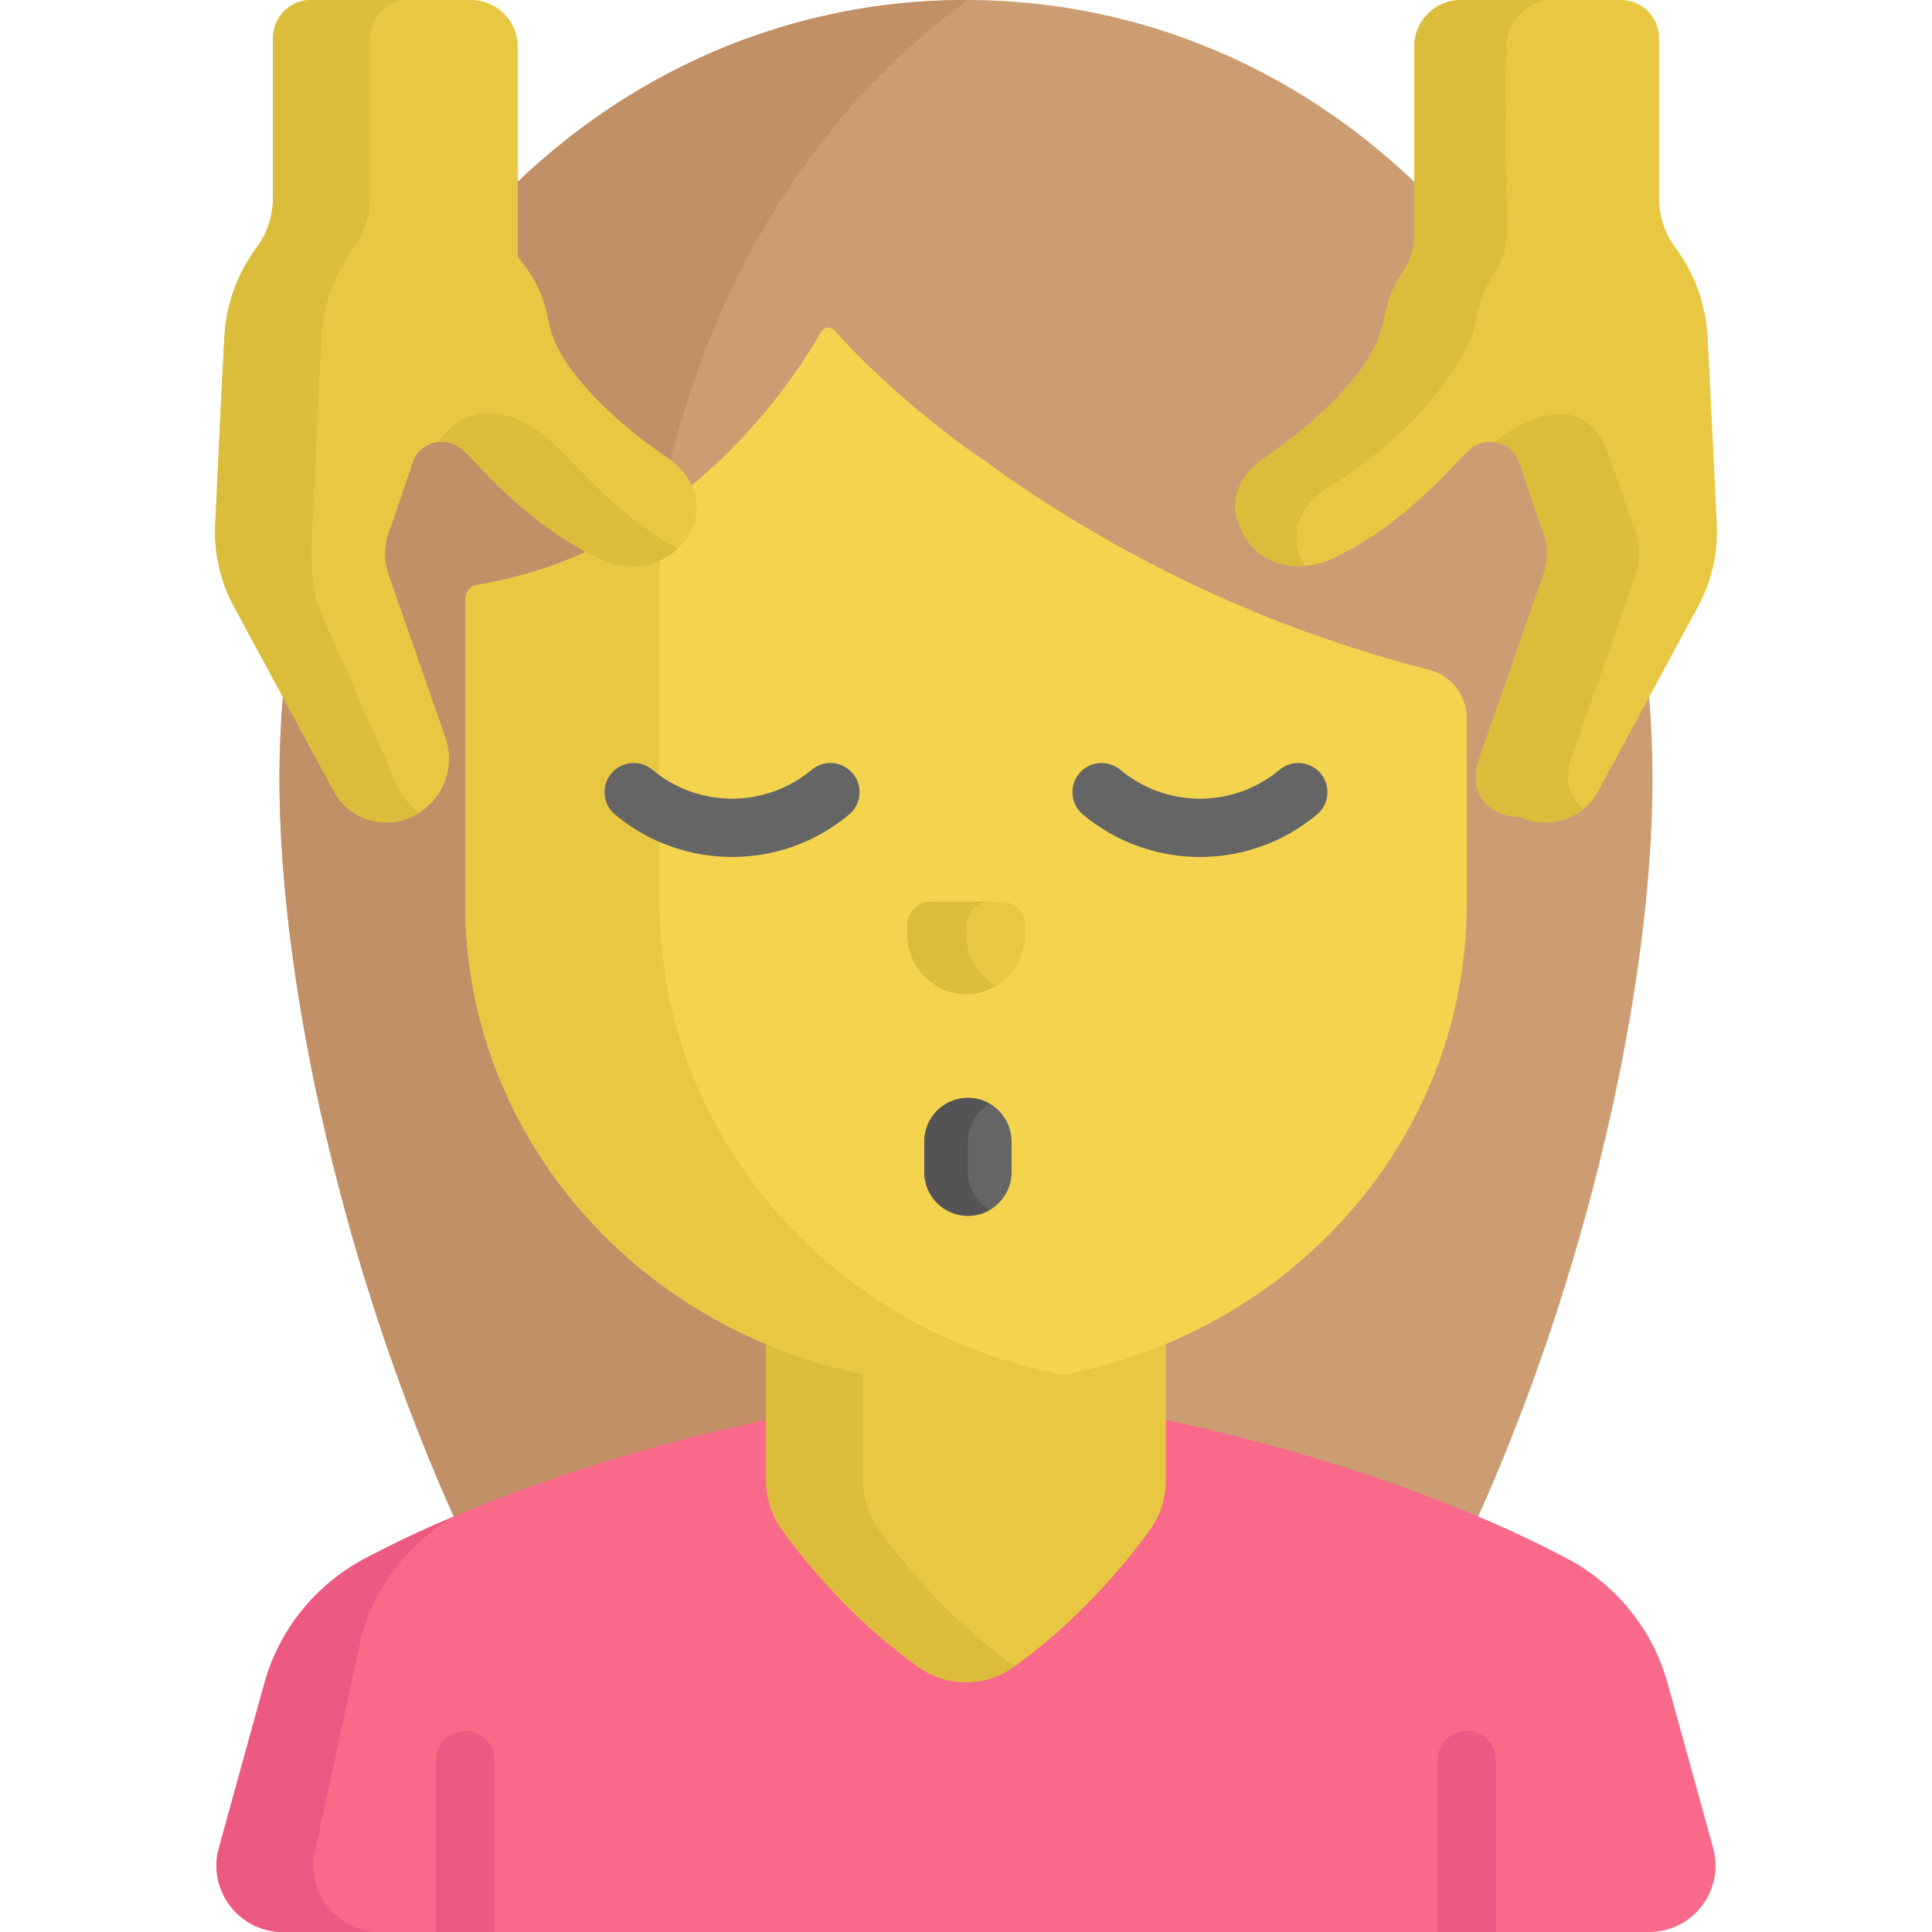 <?xml version="1.0" encoding="iso-8859-1"?>
<!-- Generator: Adobe Illustrator 19.0.0, SVG Export Plug-In . SVG Version: 6.00 Build 0)  -->
<svg version="1.1" id="Capa_1" xmlns="http://www.w3.org/2000/svg" xmlns:xlink="http://www.w3.org/1999/xlink" x="0px" y="0px"
	 viewBox="0 0 512 512" style="enable-background:new 0 0 512 512;" xml:space="preserve">
<path style="fill:#CC9D72;" d="M200.095,378.996c0.059-0.012,0.117-0.025,0.174-0.037c0.125-0.026,0.245-0.052,0.363-0.076
	c0.07-0.015,0.138-0.029,0.206-0.043c0.111-0.023,0.218-0.046,0.322-0.067c0.047-0.01,0.091-0.019,0.137-0.028
	c0.186-0.039,0.358-0.074,0.515-0.106c0.207-0.042,0.391-0.079,0.546-0.11c0.005-0.001,0.009-0.002,0.013-0.003
	c0.105-0.021,0.195-0.039,0.276-0.055c0.004-0.001,0.006-0.001,0.01-0.002c0.24-0.048,0.371-0.073,0.371-0.073l0,0h105.947l0,0
	c0,0,0.055,0.011,0.154,0.03c0.009,0.002,0.018,0.003,0.028,0.005c0.052,0.01,0.116,0.023,0.192,0.038l0.004,0.001
	c0.071,0.014,0.151,0.03,0.241,0.048c0.02,0.004,0.037,0.007,0.057,0.012c0.206,0.041,0.455,0.092,0.751,0.153
	c0.069,0.014,0.145,0.03,0.219,0.045c0.077,0.016,0.153,0.032,0.236,0.049c0.097,0.02,0.199,0.042,0.304,0.063
	c0.064,0.013,0.128,0.027,0.194,0.041c0.122,0.026,0.247,0.052,0.379,0.079c0.054,0.011,0.11,0.023,0.166,0.035
	c0.149,0.031,0.3,0.064,0.46,0.098c0.013,0.003,0.026,0.006,0.039,0.008c0.589,0.126,1.25,0.27,1.978,0.43
	c0.001,0,0.003,0.001,0.003,0.001c0.225,0.05,0.457,0.101,0.693,0.154c0.044,0.01,0.088,0.02,0.133,0.029
	c0.237,0.053,0.481,0.107,0.731,0.163c0.018,0.004,0.037,0.008,0.055,0.013c13.365,3.01,43.924,10.656,74.971,23.727
	c29.193-64.252,46.975-141.476,46.975-197.296C437.941,86.844,356.484,0,256.001,0S74.061,86.844,74.061,206.322
	c0,55.82,17.782,133.045,46.975,197.296C155.866,388.954,190.081,381.119,200.095,378.996z"/>
<path style="fill:#C19067;" d="M121.145,403.573c0.926-0.39,1.852-0.773,2.776-1.153c0.209-0.086,0.419-0.172,0.629-0.259
	c0.914-0.374,1.826-0.741,2.736-1.105c0.216-0.086,0.432-0.172,0.648-0.259c0.932-0.37,1.863-0.737,2.79-1.097
	c0.107-0.042,0.213-0.082,0.321-0.123c0.858-0.333,1.713-0.659,2.568-0.984c0.217-0.082,0.435-0.165,0.651-0.247
	c0.885-0.334,1.766-0.663,2.646-0.988c0.241-0.089,0.483-0.177,0.723-0.267c0.887-0.326,1.771-0.648,2.651-0.965
	c0.162-0.059,0.325-0.116,0.487-0.174c0.786-0.282,1.568-0.56,2.349-0.835c0.222-0.078,0.446-0.157,0.667-0.235
	c0.845-0.296,1.684-0.586,2.521-0.874c0.262-0.09,0.522-0.179,0.783-0.269c0.829-0.283,1.654-0.563,2.475-0.838
	c0.222-0.074,0.443-0.147,0.663-0.221c0.693-0.23,1.383-0.459,2.068-0.684c0.24-0.079,0.482-0.158,0.721-0.236
	c0.782-0.255,1.556-0.505,2.328-0.753c0.291-0.093,0.58-0.185,0.869-0.278c0.756-0.241,1.509-0.479,2.255-0.712
	c0.27-0.084,0.535-0.166,0.803-0.249c0.598-0.186,1.192-0.37,1.783-0.551c0.252-0.077,0.507-0.156,0.757-0.232
	c0.72-0.219,1.433-0.435,2.142-0.647c0.301-0.09,0.6-0.18,0.899-0.269c0.683-0.203,1.363-0.405,2.034-0.602
	c0.299-0.087,0.593-0.173,0.889-0.26c0.498-0.145,0.993-0.289,1.484-0.43c0.371-0.106,0.739-0.212,1.106-0.318
	c0.538-0.153,1.072-0.305,1.601-0.454c0.315-0.088,0.628-0.176,0.939-0.264c0.602-0.168,1.199-0.335,1.788-0.497
	c0.316-0.087,0.626-0.171,0.938-0.258c0.405-0.111,0.807-0.22,1.204-0.328c0.431-0.116,0.857-0.231,1.279-0.345
	c0.411-0.11,0.819-0.219,1.221-0.326c0.305-0.081,0.608-0.161,0.908-0.24c0.522-0.137,1.037-0.273,1.545-0.404
	c0.304-0.079,0.601-0.155,0.9-0.232c0.352-0.09,0.698-0.179,1.043-0.268c0.418-0.107,0.83-0.211,1.237-0.315
	c0.312-0.078,0.62-0.156,0.925-0.232c0.299-0.075,0.596-0.149,0.889-0.222c0.43-0.107,0.854-0.211,1.268-0.314
	c0.287-0.07,0.568-0.139,0.849-0.207c0.277-0.067,0.548-0.133,0.818-0.198c0.386-0.093,0.763-0.183,1.134-0.273
	c0.257-0.061,0.511-0.122,0.76-0.181c0.24-0.057,0.481-0.114,0.714-0.169c0.375-0.088,0.738-0.173,1.095-0.255
	c0.224-0.052,0.444-0.103,0.661-0.153c0.272-0.063,0.536-0.123,0.797-0.182c0.248-0.057,0.492-0.112,0.73-0.166
	c0.248-0.056,0.491-0.111,0.727-0.164c0.165-0.037,0.331-0.074,0.49-0.109c0.312-0.069,0.609-0.135,0.899-0.199
	c0.151-0.033,0.297-0.065,0.442-0.097c0.273-0.059,0.536-0.117,0.788-0.171c0.112-0.024,0.218-0.047,0.327-0.07
	c0.236-0.051,0.462-0.099,0.677-0.145c0.04-0.009,0.088-0.019,0.127-0.027c0.059-0.012,0.117-0.025,0.174-0.037
	c0.125-0.026,0.245-0.052,0.363-0.076c0.014-0.003,0.026-0.005,0.04-0.008c0.072-0.015,0.138-0.029,0.207-0.043
	c0.096-0.02,0.191-0.04,0.282-0.059c0.047-0.01,0.091-0.019,0.137-0.028c0.031-0.006,0.055-0.011,0.085-0.018
	c0.129-0.026,0.25-0.052,0.365-0.075c0.02-0.004,0.045-0.009,0.065-0.013c0.018-0.004,0.029-0.006,0.046-0.009
	c0.184-0.038,0.349-0.071,0.49-0.099c0.003-0.001,0.007-0.001,0.007-0.001c0.008-0.001,0.011-0.002,0.016-0.003
	c0.053-0.011,0.094-0.019,0.14-0.028c0.039-0.008,0.075-0.015,0.11-0.022c0.008-0.002,0.018-0.004,0.025-0.005
	c0.004-0.001,0.006-0.001,0.01-0.002c0.025-0.005,0.035-0.007,0.057-0.011c0.09-0.018,0.162-0.032,0.213-0.042
	c0.035-0.007,0.04-0.008,0.056-0.011c0.026-0.005,0.044-0.009,0.044-0.009h17.606c-26.158-63.701-51.105-135.393-51.105-188.78
	c0-83.52,34.825-152.118,87.019-189.608C256.366,0.007,256.184,0,256.001,0C155.518,0,74.061,86.844,74.061,206.322
	c0,3.489,0.069,7.061,0.206,10.709c2.06,54.714,19.399,126.352,46.768,186.587C121.071,403.603,121.109,403.588,121.145,403.573z"/>
<path style="fill:#F96989;" d="M453.993,489.727l-12.048-43.621c-3.931-14.235-13.604-26.159-26.65-33.078
	c-48.154-25.539-106.321-36.694-106.321-36.694H203.028c-0.006,0.001-58.169,11.156-106.321,36.694
	c-13.046,6.919-22.718,18.844-26.65,33.078l-12.048,43.621C54.915,500.93,63.343,512,74.963,512c10.217,0,351.87,0,362.075,0
	C448.659,512,457.087,500.93,453.993,489.727z"/>
<path style="fill:#ED5A81;" d="M83.698,489.727l12.049-55.984c3.702-13.403,12.496-24.756,24.403-31.812
	c-7.884,3.345-15.79,7.039-23.442,11.098c-13.046,6.919-22.718,18.844-26.65,33.078L58.01,489.727
	C54.915,500.93,63.343,512,74.963,512c1.566,0,10.932,0,25.689,0C89.032,512,80.604,500.93,83.698,489.727z"/>
<path style="fill:#E8C842;" d="M203.028,351.029v41.297c0,4.719,1.497,9.306,4.255,13.135c6.057,8.406,18.42,23.685,36.069,36.293
	c7.548,5.391,17.75,5.391,25.296,0c17.652-12.609,30.017-27.89,36.072-36.296c2.757-3.826,4.252-8.411,4.252-13.128v-41.3
	C275.474,365.034,236.696,365.103,203.028,351.029z"/>
<path style="fill:#DBBC3B;" d="M232.972,405.46c-2.758-3.828-4.254-8.416-4.254-13.135v-33.464
	c-8.77-1.753-17.385-4.361-25.689-7.831v41.297c0,4.719,1.497,9.306,4.255,13.135c6.057,8.406,18.42,23.685,36.069,36.293
	c7.548,5.391,17.75,5.391,25.296,0c0.067-0.048,0.129-0.097,0.196-0.144C251.303,429.028,239.006,413.834,232.972,405.46z"/>
<g>
	<path style="fill:#ED5A81;" d="M131.029,512v-45.57c0-4.268-3.46-7.727-7.727-7.727c-4.267,0-7.727,3.459-7.727,7.727V512
		C120.401,512,125.564,512,131.029,512z"/>
	<path style="fill:#ED5A81;" d="M396.43,512v-45.57c0-4.268-3.46-7.727-7.727-7.727s-7.727,3.459-7.727,7.727V512
		C386.441,512,391.604,512,396.43,512z"/>
</g>
<path style="fill:#F4D44E;" d="M388.695,190.283c-0.001-6.016-4.081-11.27-9.91-12.756c-51.34-13.086-91.014-35.861-117.983-55.52
	c-24.432-16.716-39.985-34.825-39.644-34.457c-1.039-1.12-2.866-0.912-3.615,0.42c-6.695,11.906-36.125,58.398-91.793,67.148
	c-1.458,0.631-2.402,2.063-2.418,3.651c-0.011,1.128-0.018,2.232-0.018,3.379c-0.004,19.791-0.012,77.308-0.012,77.416
	c0,70.574,60.24,128.047,134.155,127.142c71.724-0.627,131.247-56.559,131.247-127.286
	C388.703,236.932,388.699,212.393,388.695,190.283z"/>
<g>
	<path style="fill:#E8C842;" d="M174.813,239.562c0-0.082,0.005-64.708,0.009-104.497c-13.229,9.248-29.527,16.979-49.074,20.052
		c-1.458,0.631-2.402,2.063-2.418,3.651c-0.011,1.128-0.018,2.232-0.018,3.379c-0.004,19.791-0.012,77.309-0.012,77.416
		c0,70.574,60.241,128.047,134.155,127.142c8.265-0.072,16.365-0.888,24.234-2.367C220.788,352.867,174.813,301.215,174.813,239.562
		z"/>
	<path style="fill:#E8C842;" d="M240.427,245.29v2.161c0,8.387,6.446,15.603,14.823,15.998c8.944,0.421,16.328-6.706,16.328-15.558
		v-2.814c0-3.371-2.732-6.104-6.104-6.104h-18.73C243.255,238.973,240.427,241.801,240.427,245.29z"/>
</g>
<path style="fill:#DBBC3B;" d="M256.002,247.451v-2.16c0-3.49,2.829-6.318,6.318-6.318h-15.576c-3.489,0-6.317,2.829-6.317,6.318
	v2.16c0,8.387,6.446,15.603,14.823,15.998c3.14,0.147,6.078-0.65,8.582-2.111C259.119,258.538,256.002,253.281,256.002,247.451z"/>
<path style="fill:#656566;" d="M256.517,322.204c-6.388,0-11.567-5.179-11.567-11.567v-8.126c0-6.388,5.179-11.567,11.567-11.567
	c6.388,0,11.567,5.179,11.567,11.567v8.126C268.085,317.026,262.905,322.204,256.517,322.204z"/>
<path style="fill:#545456;" d="M256.517,310.638v-8.126c0-4.279,2.33-8.006,5.783-10.007c-1.702-0.986-3.674-1.56-5.783-1.56
	c-6.388,0-11.568,5.179-11.568,11.568v8.126c0,6.388,5.179,11.567,11.568,11.567c2.109,0,4.081-0.574,5.783-1.56
	C258.847,318.643,256.517,314.916,256.517,310.638z"/>
<g>
	<path style="fill:#656566;" d="M286.973,215.849c-3.272-2.738-3.705-7.612-0.966-10.884c2.739-3.273,7.613-3.705,10.884-0.966
		c12.166,10.18,29.974,10.242,42.212,0c3.271-2.739,8.146-2.307,10.884,0.966c2.738,3.271,2.307,8.145-0.966,10.884
		C331.075,230.871,304.897,230.852,286.973,215.849z"/>
	<path style="fill:#656566;" d="M162.98,215.849c-3.272-2.738-3.705-7.612-0.966-10.884c2.739-3.273,7.613-3.705,10.884-0.966
		c12.188,10.199,29.998,10.222,42.212,0c3.271-2.739,8.145-2.307,10.884,0.966c2.738,3.271,2.307,8.145-0.966,10.884
		C207.082,230.872,180.904,230.852,162.98,215.849z"/>
</g>
<g>
	<path style="fill:#E8C842;" d="M177.063,121.397c-0.451-0.326-21.444-13.877-29.436-29.536c-3.587-7.029-1.18-12.561-10.409-23.848
		V12.363C137.217,5.563,131.654,0,124.855,0c-14.471,0-26.712,0-42.439,0c-5.565,0-10.077,4.512-10.077,10.076
		c0,15.158,0,27.141,0,42.246c0,4.705-1.406,9.342-4.218,13.115c-5.148,6.905-8.322,15.369-8.689,24.554
		c-0.278,3.712-2.385,48.837-2.392,48.973c-0.37,7.561,1.337,15.077,4.937,21.736l26.448,48.928
		c4.001,7.4,13.075,10.402,20.699,6.847l0,0c7.948-3.706,11.795-12.83,8.902-21.108l-15.011-42.949
		c-1.485-4.249-1.25-8.911,0.654-12.989l5.988-17.675c2.41-5.16,9.226-6.337,13.226-2.282c2.584,2.07,16.536,19.684,36.279,28.693
		C178.177,156.846,194.703,134.127,177.063,121.397z"/>
	<path style="fill:#E8C842;" d="M334.937,121.397c0.451-0.326,21.444-13.877,29.435-29.536c3.138-6.15,1.688-11.155,7.46-19.871
		c1.884-2.845,2.95-6.152,2.95-9.564V12.363C374.783,5.563,380.346,0,387.145,0h42.439c5.565,0,10.077,4.512,10.077,10.077V52.32
		c0,4.705,1.406,9.343,4.218,13.116c5.148,6.905,8.322,15.369,8.689,24.554c0.278,3.712,2.385,48.837,2.392,48.973
		c0.37,7.561-1.337,15.077-4.937,21.736l-26.448,48.928c-4.001,7.4-13.075,10.402-20.699,6.847l0,0
		c-8.953,0-13.863-6.916-10.908-15.368l17.017-48.689c1.485-4.249,1.25-8.911-0.654-12.989l-5.988-17.675
		c-2.41-5.16-9.226-6.337-13.226-2.282c-2.584,2.07-16.536,19.684-36.279,28.693c-7.885,3.601-18.118,2.368-23.15-6.218
		C325.536,134.858,326.703,127.34,334.937,121.397z"/>
</g>
<g>
	<path style="fill:#DBBC3B;" d="M105.938,209.625L85.672,163.79c-3.599-6.659-3.246-17.267-2.876-24.827
		c0.007-0.136,2.114-45.26,2.392-48.973c0.367-9.185,3.541-17.648,8.689-24.554c2.812-3.772,4.218-8.409,4.218-13.115
		c0-15.104,0-27.088,0-42.246C98.096,4.512,102.607,0,108.172,0c-8.154,0-16.328,0-25.756,0c-5.565,0-10.077,4.512-10.077,10.076
		c0,15.158,0,27.141,0,42.246c0,4.705-1.406,9.342-4.218,13.115c-5.148,6.905-8.322,15.369-8.689,24.554
		c-0.278,3.712-2.385,48.837-2.392,48.973c-0.37,7.561,1.337,15.077,4.937,21.736l26.448,48.928
		c4.001,7.4,13.075,10.402,20.699,6.847l0,0c0.718-0.336,1.392-0.728,2.041-1.148C109.044,213.927,107.226,212.008,105.938,209.625z
		"/>
	<path style="fill:#DBBC3B;" d="M148.638,119.468c-20.971-20.971-32.459-2.435-32.459-2.435l0.013,0.062
		c5.78-0.626,6.84,3.099,16.591,12.416l-0.001,0.004c0.103,0.099,1.124,1.064,1.863,1.743c0.069,0.064,0.137,0.127,0.207,0.191
		c1.565,1.435,3.257,2.918,5.072,4.409c0.025,0.021,0.051,0.041,0.076,0.062c0.563,0.462,1.139,0.924,1.725,1.386
		c0.04,0.032,0.078,0.063,0.118,0.095l0.002-0.001c5.023,3.944,10.854,7.812,17.315,10.76c8.049,3.676,15.641,1.715,20.395-2.722
		C162.674,136.006,150.982,121.346,148.638,119.468z"/>
	<path style="fill:#DBBC3B;" d="M399.22,12.363c0-6.8,5.564-12.363,12.363-12.363h-24.438c-6.799,0-12.363,5.563-12.363,12.363
		v50.064c0,3.412-1.066,6.719-2.95,9.564c-5.771,8.716-4.321,13.721-7.46,19.871c-7.992,15.66-28.985,29.211-29.435,29.536
		c-8.235,5.942-9.401,13.46-5.249,20.546c3.612,6.164,9.905,8.523,16.086,8.039c-4.012-7.026-2.798-14.457,5.358-20.343
		c0.451-0.326,25.441-14.067,37.678-37.778c3.166-6.136,1.688-11.155,7.46-19.871C401.417,64.217,398.324,60.073,399.22,12.363z"/>
	<path style="fill:#DBBC3B;" d="M433.423,152.416c1.485-4.249,1.25-8.911-0.654-12.989l-5.988-17.675
		c-7.576-23.93-30.7-4.625-30.7-4.625c2.599,0.369,5.019,1.961,6.262,4.625l4.461,13.169l0,0l1.527,4.507
		c1.905,4.079,2.139,8.74,0.654,12.989l-17.017,48.689c-2.954,8.453,1.955,15.368,10.908,15.368l0,0
		c5.735,2.674,12.289,1.636,16.888-2.19c-3.814-2.691-5.311-7.591-3.36-13.178L433.423,152.416z"/>
</g>
<g>
</g>
<g>
</g>
<g>
</g>
<g>
</g>
<g>
</g>
<g>
</g>
<g>
</g>
<g>
</g>
<g>
</g>
<g>
</g>
<g>
</g>
<g>
</g>
<g>
</g>
<g>
</g>
<g>
</g>
</svg>

